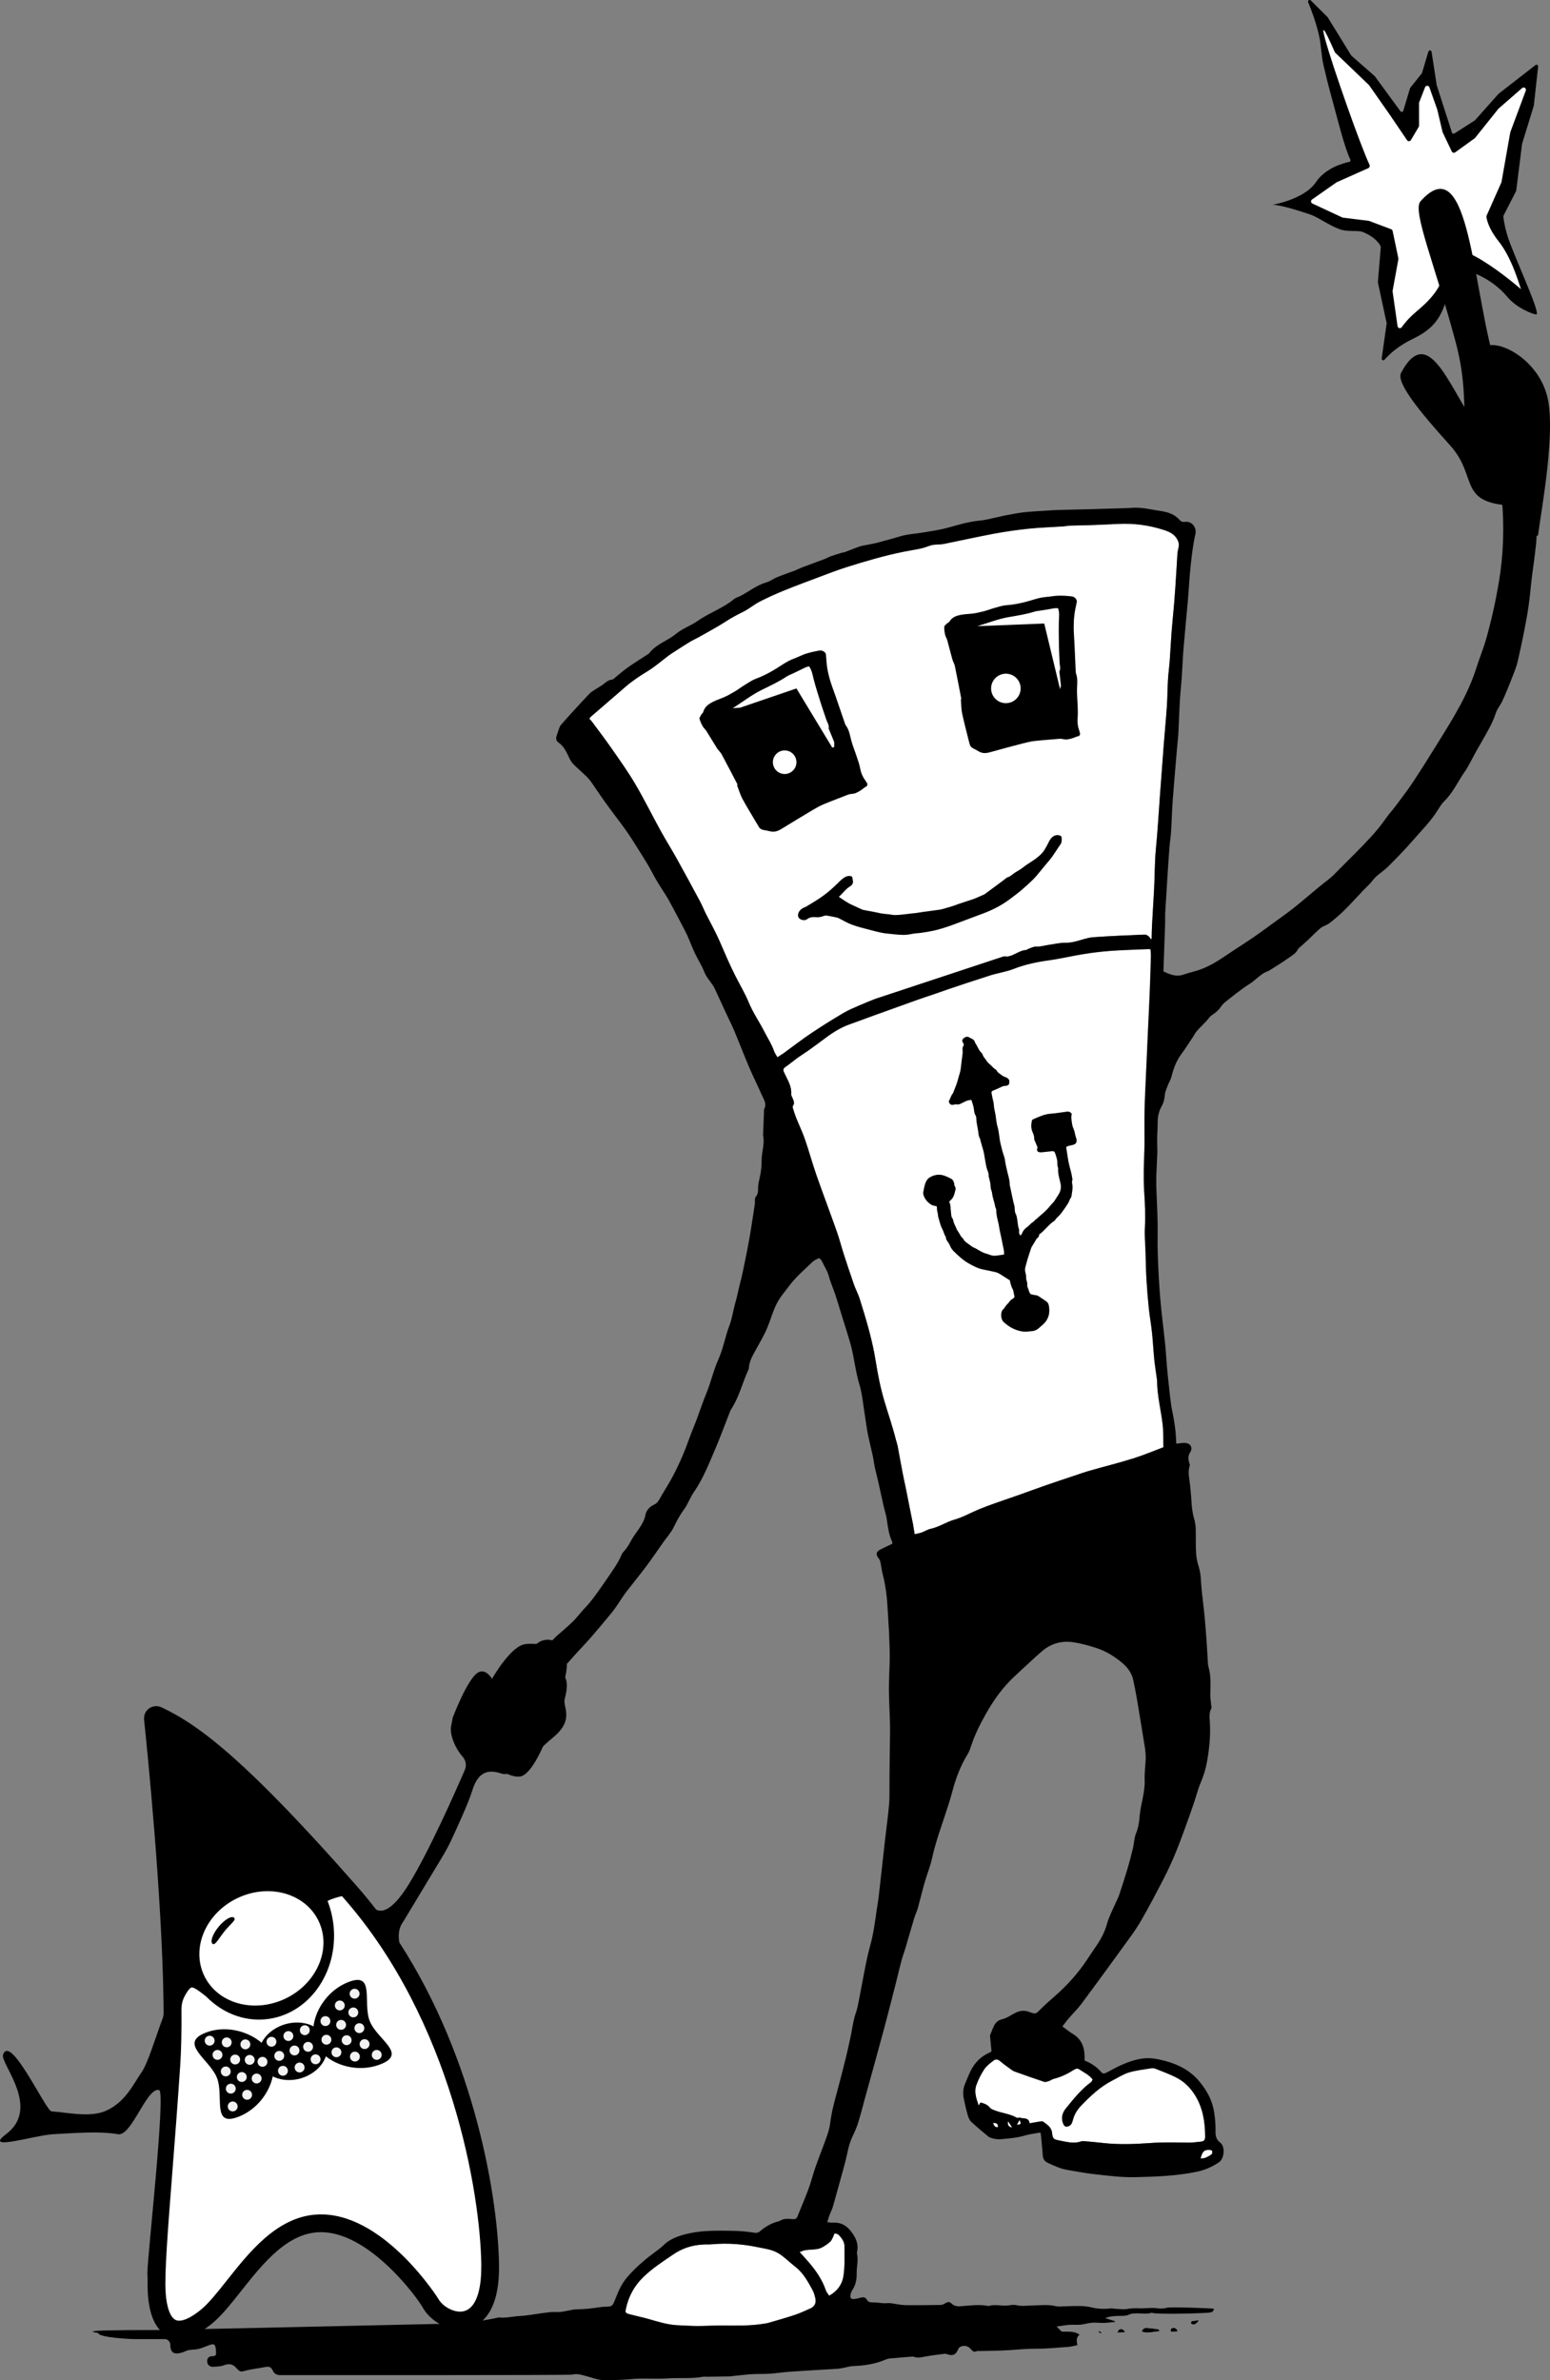 <svg xmlns="http://www.w3.org/2000/svg" id="Layer_2" viewBox="0 0 357.9 549.35"><rect x="0" y="0" width="357.9" height="549.35" fill="#808080" stroke="none"/><defs><style>.cls-1{fill:#fff;}.cls-2{fill:#f2f2f3;}</style></defs><g id="Layer_1-2"><path d="m130.88,384.21c.29,2.94-5.97,25.34-10.88,25.82-4.9.48-10.81-8.35-11.1-11.29-.29-2.94,7.55-18.81,12.46-19.29,4.9-.48,9.23,1.83,9.52,4.76h0Z"/><path class="cls-1" d="m36.39,395.91c-.54-.25-1.15.18-1.08.78.74,7,4.13,40.27,4.5,64.99.09,5.6.01,10.77-.27,15.09-1.72,25.73-3.78,45.46-3.36,52.35.53,8.77,4.75,11.09,11.5,5.56,6.76-5.54,14.26-22.09,27.09-21.53,12.55.55,23.74,16.76,24.64,18.41,2.6,4.77,13.92,8.52,13.77-8.5-.16-17.02-6.88-57.43-32.24-86.27-24.25-27.57-35.55-36.67-44.54-40.88h0Z"/><path d="m119.14,383.22c-3.11,1.83-3.5,3.48-3.13,4.56,1.21,3.49,3.03,1.67,2.1,3.64-2.81,5.96,7.85,5.75,6.72,7.92-.63,1.21-5.97,3.31-9.71,2.57-3.31-.65-5.98-4.47-1.29-8.31,2.5-2.04-.6-9.32-3.47-7.57-2.49,1.52-5.78,10.34-5.82,10.39h0c-.13.65-.25,1.31-.37,1.95-.43,2.25,1.27,5.57,2.62,7.04.78.84.99,2.06.54,3.1-2.13,4.93-8.21,18.68-12.89,26.3-4.07,6.63-6.5,6.54-7.58,5.92l-.03-.02c-1.38-1.8-2.83-3.55-4.34-5.28-25.09-28.53-36.22-37.18-45.22-41.39h0c-1.19-.55-2.65-.23-3.48.9-.44.59-.59,1.34-.51,2.08.71,6.75,4.1,40.1,4.47,64.69.01.97.02,1.91.03,2.83,0,.48-.08.96-.26,1.42-1.53,4.02-3.34,10.21-4.86,12.37-1.76,2.5-3.67,6.84-8.16,8.83-3.7,1.64-8.9.4-12.59.15-1.33-.09-9.53-18.1-11.2-13.07-.68,2.04,8.83,12.23.68,18.34-5.44,4.08,6.59.23,10.88,0,5.12-.28,10.88-.74,14.96,0,3.18.58,6.66-10.98,9.52-10.19,1.55.42-2.66,38.01-2.72,42.13,0,.06.05,1.42.05,1.48-.02,1.26,0,2.34.05,3.23.33,5.37,1.95,8.73,4.82,9.99,2.78,1.21,6.16.22,10.03-2.96,2.18-1.78,4.35-4.53,6.65-7.43,5.19-6.56,11.08-13.99,19.04-13.63,11.05.48,21.78,15.25,22.92,17.34,1.58,2.9,5.48,5.45,9.4,5.06.4-.04.8-.11,1.21-.21,2.67-.69,7.13-3.48,7.03-14.35-.14-15.12-5.36-47.5-23.03-74.73v-.03c-.29-1.67-.14-3.39.95-4.82l9.12-15.13c.68-1.13,1.31-2.29,1.87-3.49,1.46-3.13,4.09-8.87,4.9-11.54,1.15-3.77,3.14-5.17,6.61-4,3.47,1.18,6.96-4.12,12.04-8.27,5.07-4.15,2.21-7.05,2.7-8.89,1.95-7.25-2.6-4.97-.98-9.04.78-1.96.29-3.07-.59-3.81-1.41-1.19-3.5-1.08-4.9.11l-3.63,3.07c-.2.16-.92.63-1.14.76v-.02Zm-8.02,139.86c.05,5.9-1.38,9.66-3.95,10.33-2.17.57-4.99-1.06-5.95-2.83-.1-.19-11.95-18.85-26.35-19.48-.8-.03-1.59-.01-2.35.06-8.81.86-15.03,8.72-20.11,15.13-2.16,2.72-4.2,5.3-6.03,6.8-2.48,2.03-4.58,2.89-5.78,2.38-1.27-.55-2.15-2.97-2.36-6.47-.27-4.33.53-14.55,1.54-27.5.57-7.29,1.21-15.56,1.82-24.6.25-3.64.34-8.06.3-13.18,0-1.06.25-2.1.75-3.03.56-1.03,1.08-1.77,1.46-1.94.57-.25,1.91.8,3.53,2.08h0c3.62,3.68,8.53,5.73,13.72,5.22,9.73-.96,16.74-10.56,15.67-21.46-.2-2.04-.67-3.98-1.37-5.79-.01-.04,0-.09.04-.1.93-.46,2.18-.82,3.21-1.06.03,0,.06,0,.08.03.14.16.28.31.42.48,24.74,28.13,31.57,67.85,31.73,84.93h0Z"/><path class="cls-1" d="m73.57,443.38c3.06,6.4-.37,14.42-7.67,17.9-7.29,3.48-15.69,1.12-18.75-5.29-3.06-6.4.37-14.42,7.67-17.9,7.29-3.48,15.69-1.12,18.75,5.29h0Z"/><path d="m72.78,471.43c1.69,4.3,8.83,7.48,15.11,5,6.29-2.47-.82-5.67-2.51-9.96-1.7-4.3,1.33-11.47-4.95-9-6.29,2.47-9.34,9.66-7.65,13.96h0Z"/><path d="m62.73,474.59c-1.69-4.3-8.99-7.9-15.28-5.43-6.29,2.47.94,6.11,2.64,10.4,1.69,4.3-1.29,11.45,5,8.98s9.34-9.66,7.65-13.96h0Z"/><path d="m75.37,471.13c1.03,3.44-1.59,7.26-5.85,8.54-4.26,1.27-8.55-.48-9.58-3.92-1.03-3.44,1.59-7.26,5.85-8.54,4.26-1.27,8.55.48,9.58,3.92h0Z"/><path class="cls-2" d="m49.55,470.99c0,.63-.51,1.14-1.14,1.14s-1.14-.51-1.14-1.14c0-.63.51-1.14,1.14-1.14.63,0,1.14.51,1.14,1.14h0Z"/><path class="cls-2" d="m53.49,471.38c0,.63-.51,1.14-1.14,1.14s-1.14-.51-1.14-1.14c0-.63.51-1.14,1.14-1.14s1.14.51,1.14,1.14h0Z"/><path class="cls-2" d="m51.36,474.27c0,.63-.51,1.14-1.14,1.14s-1.14-.51-1.14-1.14c0-.63.51-1.14,1.14-1.14s1.14.51,1.14,1.14h0Z"/><path class="cls-2" d="m53.27,478.09c0,.63-.51,1.14-1.14,1.14-.63,0-1.14-.51-1.14-1.14,0-.63.51-1.14,1.14-1.14s1.14.51,1.14,1.14h0Z"/><path class="cls-2" d="m55.44,475.34c0,.63-.51,1.14-1.14,1.14s-1.14-.51-1.14-1.14c0-.63.51-1.14,1.14-1.14s1.14.51,1.14,1.14h0Z"/><path class="cls-2" d="m57.8,471.84c0,.63-.51,1.14-1.14,1.14s-1.14-.51-1.14-1.14c0-.63.51-1.14,1.14-1.14s1.14.51,1.14,1.14h0Z"/><path class="cls-2" d="m76.28,466.47c0,.63-.51,1.14-1.14,1.14s-1.14-.51-1.14-1.14.51-1.14,1.14-1.14,1.14.51,1.14,1.14h0Z"/><path class="cls-2" d="m54.43,482.06c0,.63-.51,1.14-1.14,1.14s-1.14-.51-1.14-1.14c0-.63.51-1.14,1.14-1.14s1.14.51,1.14,1.14h0Z"/><path class="cls-2" d="m56.97,479.38c0,.63-.51,1.14-1.14,1.14s-1.14-.51-1.14-1.14c0-.63.51-1.14,1.14-1.14s1.14.51,1.14,1.14h0Z"/><path class="cls-2" d="m58.8,475.42c0,.63-.51,1.14-1.14,1.14s-1.14-.51-1.14-1.14c0-.63.51-1.14,1.14-1.14s1.14.51,1.14,1.14h0Z"/><path class="cls-2" d="m61.75,475.87c0,.63-.51,1.14-1.14,1.14s-1.14-.51-1.14-1.14c0-.63.51-1.14,1.14-1.14s1.14.51,1.14,1.14h0Z"/><path class="cls-2" d="m76.51,470.77c0,.63-.51,1.14-1.14,1.14s-1.14-.51-1.14-1.14.51-1.14,1.14-1.14,1.14.51,1.14,1.14h0Z"/><path class="cls-2" d="m78.82,473.67c0,.63-.51,1.14-1.14,1.14s-1.14-.51-1.14-1.14.51-1.14,1.14-1.14,1.14.51,1.14,1.14h0Z"/><path class="cls-2" d="m83.09,474.66c0,.63-.51,1.14-1.14,1.14s-1.14-.51-1.14-1.14.51-1.14,1.14-1.14,1.14.51,1.14,1.14h0Z"/><path class="cls-2" d="m81.18,470.88c0,.63-.51,1.14-1.14,1.14s-1.14-.51-1.14-1.14c0-.63.51-1.14,1.14-1.14s1.14.51,1.14,1.14h0Z"/><path class="cls-2" d="m79.9,467.34c0,.63-.51,1.14-1.14,1.14-.63,0-1.14-.51-1.14-1.14,0-.63.51-1.14,1.14-1.14s1.14.51,1.14,1.14h0Z"/><path class="cls-2" d="m79.6,462.86c0,.63-.51,1.14-1.14,1.14s-1.14-.51-1.14-1.14c0-.63.51-1.14,1.14-1.14.63,0,1.14.51,1.14,1.14h0Z"/><path class="cls-2" d="m83.02,460.15c0,.63-.51,1.14-1.14,1.14s-1.14-.51-1.14-1.14c0-.63.51-1.14,1.14-1.14s1.14.51,1.14,1.14h0Z"/><path class="cls-2" d="m82.72,464.47c0,.63-.51,1.14-1.14,1.14s-1.14-.51-1.14-1.14c0-.63.51-1.14,1.14-1.14s1.14.51,1.14,1.14h0Z"/><path class="cls-2" d="m84.12,468.1c0,.63-.51,1.14-1.14,1.14s-1.14-.51-1.14-1.14c0-.63.51-1.14,1.14-1.14s1.14.51,1.14,1.14h0Z"/><path class="cls-2" d="m85.32,471.78c0,.63-.51,1.14-1.14,1.14s-1.14-.51-1.14-1.14c0-.63.51-1.14,1.14-1.14s1.14.51,1.14,1.14h0Z"/><path class="cls-2" d="m88.13,474.27c0,.63-.51,1.14-1.14,1.14s-1.14-.51-1.14-1.14c0-.63.51-1.14,1.14-1.14s1.14.51,1.14,1.14h0Z"/><path class="cls-2" d="m63.82,471.24c0,.63-.51,1.14-1.14,1.14s-1.14-.51-1.14-1.14c0-.63.51-1.14,1.14-1.14s1.14.51,1.14,1.14h0Z"/><path class="cls-2" d="m65.62,474.5c0,.63-.51,1.14-1.14,1.14s-1.14-.51-1.14-1.14.51-1.14,1.14-1.14,1.14.51,1.14,1.14h0Z"/><path class="cls-2" d="m66.47,477.94c0,.63-.51,1.14-1.14,1.14s-1.14-.51-1.14-1.14c0-.63.51-1.14,1.14-1.14s1.14.51,1.14,1.14h0Z"/><path class="cls-2" d="m70.32,477.18c0,.63-.51,1.14-1.14,1.14s-1.14-.51-1.14-1.14.51-1.14,1.14-1.14,1.14.51,1.14,1.14h0Z"/><path class="cls-2" d="m69.14,473.25c0,.63-.51,1.14-1.14,1.14s-1.14-.51-1.14-1.14.51-1.14,1.14-1.14,1.14.51,1.14,1.14h0Z"/><path class="cls-2" d="m67.73,469.92c0,.63-.51,1.14-1.14,1.14s-1.14-.51-1.14-1.14c0-.63.51-1.14,1.14-1.14s1.14.51,1.14,1.14h0Z"/><path class="cls-2" d="m74.01,475.29c0,.63-.51,1.14-1.14,1.14s-1.14-.51-1.14-1.14.51-1.14,1.14-1.14,1.14.51,1.14,1.14h0Z"/><path class="cls-2" d="m72.28,472.41c0,.63-.51,1.14-1.14,1.14s-1.14-.51-1.14-1.14.51-1.14,1.14-1.14,1.14.51,1.14,1.14h0Z"/><path class="cls-2" d="m71.52,468.57c0,.63-.51,1.14-1.14,1.14s-1.14-.51-1.14-1.14c0-.63.51-1.14,1.14-1.14s1.14.51,1.14,1.14h0Z"/><path class="cls-2" d="m58.2,483.48c0,.63-.51,1.14-1.14,1.14s-1.14-.51-1.14-1.14c0-.63.51-1.14,1.14-1.14s1.14.51,1.14,1.14h0Z"/><path class="cls-2" d="m60.4,479.72c0,.63-.51,1.14-1.14,1.14s-1.14-.51-1.14-1.14c0-.63.51-1.14,1.14-1.14.63,0,1.14.51,1.14,1.14h0Z"/><path class="cls-2" d="m54.87,486.17c0,.63-.51,1.14-1.14,1.14s-1.14-.51-1.14-1.14c0-.63.51-1.14,1.14-1.14s1.14.51,1.14,1.14h0Z"/><path d="m54.03,442.6c.61.5-.69,1.31-2.06,2.98-1.37,1.67-2.29,3.55-2.89,3.06-.6-.5.01-2.25,1.38-3.92,1.37-1.67,2.97-2.61,3.58-2.12h0Z"/><path d="m311.54,37.39c.24-.05.37-.31.26-.54-1.46-3.11-2.93-9.31-4.54-15.18-.61-2.21-1.14-4.39-1.63-6.5-.63-2.72-.51-4.64-1.09-7.1-.73-3.11-1.76-5.84-2.49-7.55-.16-.38.32-.71.61-.42l3.88,3.85s.04.05.05.07l5.39,8.75s.05.06.07.09l5.36,4.69s.04.04.05.06l5.9,8.06c.18.25.58.18.67-.12l1.55-5.18s.03-.09.07-.13l2.63-3.28s.05-.08.07-.13l1.47-4.92c.12-.39.67-.35.74.05l1.17,7.63s0,.04.01.06l3.52,10.95c.07.24.35.33.57.2l4.7-3s.05-.04.08-.07l5.38-6.05s.03-.03.05-.05l8.51-6.61c.27-.2.64,0,.61.34l-.99,8.97s0,.05-.01.07l-2.7,8.77s-.01.04-.01.06l-1.35,10.77s-.02.09-.04.12l-2.89,5.64c-.03.07-.05.14-.04.2.05.56.37,3.16,1.6,6.33,2.62,6.75,7.09,16.38,5.96,16.29-.72-.06-4.46-1.44-6.64-4.06-3.32-3.98-7.63-5.45-7.82-5.52h-.01c-.19-.05-3.88-.95-5.46,3.88-1.66,5.04-2.42,8.42-8.48,11.3-3.45,1.65-5.54,3.63-6.59,4.84-.25.29-.71.07-.65-.31l1.14-8.01v-.13l-2.02-9.39s0-.07,0-.11l.67-8.01c0-.06,0-.12-.03-.18-.17-.4-1.04-2.06-4.04-3.3-1.29-.54-3.45.05-5.44-.68-2.59-.95-4.94-2.77-6.8-3.4-7.26-2.46-9.07-2.32-8.93-2.19,0,0,7.57-1.21,10.28-5.29,2.15-3.23,6.27-4.36,7.68-4.66h-.03Z"/><path class="cls-1" d="m315.97,38.78c.27-.12.4-.45.27-.72-1.04-2.19-3.16-7.82-5.24-13.71-4.2-11.89-8.24-24.79-2.81-12.36.03.06.07.12.12.18l7.76,7.43s.05.05.07.08l4.73,6.75,4.02,5.92c.22.33.7.31.9-.03l1.8-3.04c.05-.08.07-.18.07-.27v-5.19c0-.07.01-.13.03-.19l1.36-3.49c.18-.46.84-.45,1,.01l1.83,5.17s.01.03.01.05l1.19,5.07s.02.08.04.11l2.1,4.41c.14.3.52.4.8.2l4.5-3.25s.07-.06.1-.1l5.36-6.7s.04-.05.07-.07l5.41-4.71c.42-.36,1.05.07.85.59l-3.56,9.55s-.02.06-.03.1l-2.02,11.44s-.02.08-.04.12l-3.4,7.65c-.04.09-.05.18-.04.27.07.57.47,2.71,2.79,5.61,3.45,4.3,5.14,11.39,5.23,11.12,0,0-17.99-15.74-17.68-6.02.16,5.09-3.32,8.46-6.58,11.21-1.62,1.37-2.69,2.66-3.32,3.55-.28.4-.89.24-.96-.24l-1.14-7.99c0-.05,0-.12,0-.17l1.33-7.29c.01-.07.01-.14,0-.2l-1.33-6.33c-.04-.18-.16-.33-.33-.39l-5.07-1.91s-.08-.03-.12-.03l-5.96-.74c-.05,0-.11-.02-.16-.05l-6.89-3.21c-.37-.18-.42-.69-.08-.92l5.65-3.96s.05-.03.09-.05l7.3-3.25v-.04h0Z"/><path d="m336.15,79.09c4.77,17.96-2.72,21.74,11.96,36.63,2.06,2.09,1.29-15.92-3.48-33.88s-5.76-47.6-16.64-35.37c-1.95,2.2,3.39,14.66,8.16,32.62h0Z"/><path d="m334.86,102.83c6.72,7.42,1.27,13.63,15.53,13.92,2.01.04-1.5-9.59-8.22-17.02-6.72-7.42-11.81-26.45-18.66-13.68-1.23,2.29,4.64,9.36,11.36,16.78h0Z"/><path d="m344.19,99.45c2.14,8.05,10.55,27.32,10.99,23.81.68-5.43,4.18-23.89,2.04-31.94-2.14-8.05-10.18-12.46-13.59-11.56-3.42.91-1.57,11.63.57,19.68h0Z"/><path class="cls-1" d="m267.66,538.07c0-.11.01-.22.02-.33-.18-.07-.36-.16-.54-.19-.77-.1-1.54-.18-2.32-.26-.61-.06-.97.22-1.17.85,1.43.5,2.71-.01,4.01-.07h0Zm4.26.02c-.2-.73-.65-.88-1.14-.79-.41.07-.57.41-.37.88l1.52-.09h0Zm4.94-2.57c-.69.07-1.16.1-1.61.2-.14.03-.22.28-.33.43.18.13.35.35.53.36.57.01.95-.31,1.4-.99h0Zm-17.04,2.77c-.4-.76-.87-.83-1.36-.63-.17.07-.25.37-.46.74.72-.04,1.19-.07,1.83-.1h0Zm-6.01-.29c-.05.07-.1.14-.14.21.18.13.36.26.54.39.05-.07.1-.15.16-.22-.18-.13-.37-.25-.55-.38h0Z"/><path d="m267.66,538.07c-1.3.05-2.59.57-4.01.07.2-.63.57-.91,1.17-.85.77.07,1.55.16,2.32.26.19.03.37.12.54.19,0,.11-.01.22-.02.33h0Z"/><path d="m271.92,538.09l-1.52.09c-.2-.47-.03-.8.37-.88.49-.09.95.07,1.14.79h0Z"/><path d="m276.85,535.52c-.46.67-.84,1-1.4.99-.18,0-.35-.23-.53-.36.11-.15.19-.4.33-.43.46-.1.93-.12,1.61-.2h0Z"/><path d="m259.81,538.29c-.64.03-1.1.06-1.83.1.22-.37.29-.67.46-.74.49-.19.96-.13,1.36.63h0Z"/><path d="m253.8,537.99c.18.13.37.25.55.38-.05.07-.1.15-.16.22-.18-.13-.36-.26-.54-.39.05-.07.1-.14.14-.21h0Z"/><path class="cls-1" d="m202.11,230.55c-1.04.42-2.27.89-3.47,1.42-1.32.58-2.67,1.12-3.91,1.85-2.52,1.49-5.01,3.04-7.44,4.67-2.16,1.45-4.21,3.04-6.31,4.57-.43.31-.89.58-1.49.97-.29-.53-.61-.95-.78-1.43-.54-1.58-1.46-2.96-2.21-4.43-1.15-2.27-2.63-4.37-3.61-6.75-.88-2.12-2.08-4.12-3.12-6.18-.63-1.25-1.23-2.53-1.8-3.8-.83-1.84-1.58-3.72-2.45-5.54-.8-1.68-1.7-3.3-2.54-4.96-.48-.96-.87-1.97-1.38-2.91-1.78-3.31-3.56-6.62-5.39-9.9-1.23-2.2-2.57-4.33-3.78-6.53-1.95-3.54-3.74-7.18-5.8-10.67-1.66-2.81-3.56-5.47-5.42-8.14-1.51-2.17-3.11-4.26-4.68-6.38-.12-.16-.29-.28-.48-.47.12-.16.2-.35.35-.48,2.68-2.32,5.37-4.63,8.05-6.95,1.57-1.35,3.28-2.49,5.05-3.56,1.72-1.04,3.24-2.4,4.86-3.61.52-.39,1.08-.73,1.62-1.08,1.11-.71,2.21-1.43,3.33-2.11.63-.38,1.32-.67,1.97-1.04,2.12-1.21,4.28-2.33,6.31-3.66,1.31-.86,2.68-1.57,4.08-2.27,1.31-.65,2.45-1.65,3.76-2.32,1.83-.94,3.71-1.79,5.61-2.56,2.71-1.1,5.46-2.12,8.21-3.15,2.05-.77,4.09-1.56,6.18-2.22,4.37-1.38,8.77-2.68,13.27-3.58,1.33-.27,2.69-.46,4.03-.76.79-.18,1.55-.51,2.33-.74.35-.1.72-.1,1.09-.14.58-.05,1.16-.03,1.73-.14,3.88-.78,7.75-1.65,11.65-2.38,2.64-.49,5.31-.87,7.98-1.15,2.59-.27,5.19-.34,7.79-.51.62-.04,1.23-.18,1.85-.2,1.44-.05,2.88-.05,4.32-.1,2.23-.08,4.47-.17,6.7-.29,3.64-.18,7.19.29,10.63,1.42,1.2.39,2.36.92,3.04,2.17.33.6.43,1.14.3,1.76-.1.52-.25,1.05-.28,1.58-.31,5.11-.59,10.22-1.11,15.32-.32,3.13-.44,6.26-.67,9.4-.11,1.44-.32,2.87-.4,4.32-.12,2.02-.11,4.05-.25,6.07-.2,3.01-.5,6.01-.73,9.02-.31,4-.61,7.99-.9,11.99-.29,3.96-.51,7.92-.9,11.87-.31,3.17-.26,6.36-.43,9.53-.15,2.76-.33,5.53-.48,8.29-.05,1.01-.05,2.03-.08,3.04-.07.02-.14.03-.22.05-.16-.22-.27-.49-.47-.64-.25-.19-.57-.4-.86-.4-3.99.17-7.99.32-11.97.61-1.3.1-2.57.6-3.85.92-.79.2-1.55.37-2.4.35-1.35-.03-2.7.31-4.05.5-.96.14-1.89.45-2.89.4-.61-.03-1.23.34-1.85.55-.11.03-.2.2-.3.21-1.55.05-2.72,1.18-4.18,1.48-.35.07-.72,0-1.08,0l-29.65,9.8h-.02Z"/><path class="cls-1" d="m268.66,334.05c-2.47.93-4.69,1.87-6.99,2.59-3.34,1.04-6.75,1.89-10.12,2.85-1.19.34-2.36.76-3.53,1.15-2.15.72-4.31,1.43-6.46,2.18-2.06.71-4.11,1.48-6.18,2.21-1.83.65-3.67,1.26-5.5,1.91-1.32.47-2.64.95-3.94,1.49-1.86.77-3.63,1.8-5.55,2.34-1.92.54-3.56,1.71-5.5,2.12-.72.15-1.36.59-2.06.84-.49.18-1.01.25-1.64.4-.14-.87-.23-1.59-.37-2.31-.24-1.25-.51-2.5-.76-3.75-.3-1.5-.59-3-.89-4.5-.25-1.22-.53-2.42-.76-3.64-.4-2.06-.76-4.13-1.15-6.2-.1-.48-.28-.95-.4-1.43-.76-3.04-1.79-5.99-2.68-8.99-.88-2.97-1.48-6.01-1.97-9.08-.35-2.2-.83-4.39-1.39-6.54-.69-2.68-1.51-5.33-2.34-7.97-.35-1.1-.92-2.12-1.3-3.21-.83-2.38-1.62-4.76-2.39-7.15-.54-1.69-.98-3.42-1.57-5.09-1.54-4.36-3.18-8.67-4.71-13.03-.94-2.69-1.68-5.45-2.61-8.14-.59-1.72-1.38-3.36-2.06-5.05-.27-.69-.49-1.4-.72-2.11-.06-.19-.15-.48-.06-.6.56-.76.12-1.41-.17-2.09-.1-.22-.22-.48-.2-.71.14-1.72-.76-3.1-1.43-4.55-.09-.18-.18-.37-.27-.56-.22-.49-.1-.82.37-1.14.95-.65,1.83-1.4,2.76-2.08.97-.69,2-1.32,2.96-2.02,1.2-.86,2.39-1.74,3.57-2.62,1.69-1.27,3.53-2.41,5.56-3.13,1.87-.66,3.72-1.36,5.59-2.04,3.34-1.21,6.67-2.41,10.02-3.6,1.28-.46,2.57-.87,3.86-1.31,1.17-.4,2.34-.82,3.51-1.22,1.37-.46,2.74-.93,4.11-1.38,1.89-.62,3.77-1.23,5.66-1.83.43-.14.87-.22,1.31-.34,1.23-.33,2.51-.56,3.7-1.03,2.63-1.04,5.34-1.61,8.13-2,2.73-.37,5.42-1.03,8.15-1.46,2.08-.33,4.18-.59,6.28-.74,2.84-.2,5.69-.27,8.53-.4.16,0,.33.01.6.03.02.41.07.81.06,1.21-.07,2.68-.14,5.36-.25,8.04-.1,2.72-.25,5.44-.37,8.16-.18,4-.36,8.01-.54,12.01-.12,2.6-.25,5.2-.31,7.8-.05,2.6.01,5.2-.01,7.8-.02,1.98-.15,3.97-.17,5.95-.02,1.61-.01,3.23.09,4.83.19,2.81.32,5.61.17,8.44-.1,1.73.07,3.47.13,5.21.07,2.23.1,4.46.23,6.69.13,2.23.31,4.45.54,6.67.19,1.85.53,3.68.73,5.53.22,2.06.32,4.13.52,6.18.13,1.35.35,2.7.53,4.04.05.37.13.74.13,1.11.04,3.33.87,6.55,1.27,9.83.22,1.79.14,3.62.2,5.4h0Z"/><path class="cls-1" d="m237.72,490.1c-.2-1.45-1.42-1.01-2.24-1.31-.2-.07-.54.13-.71.03-1.7-.99-3.7-1.08-5.47-1.85-.26-.11-.57-.24-.72-.45-.57-.75-1.38-1.01-2.21-1.23-.1.18-.19.34-.4.7-.61-1.7-1.11-3.21-.54-4.75.46-1.27,1.08-2.52,1.83-3.64.53-.8,1.38-1.4,2.15-2.01.46-.36.98-.29,1.47.13.76.64,1.56,1.22,2.36,1.8.33.25.68.5,1.06.63,2.25.81,4.51,1.61,6.78,2.36.3.1.71-.05,1.04-.16.43-.14.81-.43,1.24-.54,1.71-.43,3.26-1.21,4.72-2.15.45-.29.77-.31,1.23,0,1.01.7,2.17,1.19,2.98,2.27-.12.21-.18.48-.35.61-2.3,1.68-4.05,3.89-5.82,6.07-.82,1-1.17,2.17-.65,3.48.17.43.42.78.88.73.33-.03.72-.21.92-.46.25-.3.38-.73.48-1.12.33-1.28,1-2.34,1.91-3.28,2.16-2.25,4.41-4.37,7.22-5.8,1.25-.63,2.46-1.44,3.79-1.84,1.65-.5,3.4-.67,5.11-.96.31-.05.69-.03.98.08,1.57.63,3.17,1.21,4.68,1.96,1.87.93,3.32,2.3,4.47,4.13,1.87,2.99,2.34,6.22,2.37,9.62,0,.67-.25,1.05-.87,1.12-1.07.12-2.14.26-3.21.24-2.89-.05-5.78-.11-8.67.1-3.62.26-7.27.39-10.9-.02-1.4-.16-2.79-.29-4.2-.41-.25-.02-.52-.05-.74.03-1.77.63-3.49.11-5.22-.22-1.24-.23-1.4-.46-1.54-1.72-.14-1.33-1.16-1.93-2.08-2.61-.18-.14-.57-.04-.84,0-.69.1-1.38.24-2.26.39h-.01Z"/><path class="cls-1" d="m164.46,517.96c3.61-.33,7.19-.03,10.72.72,1.09.23,2.2.39,3.24.75.76.26,1.5.69,2.15,1.18,1.08.82,2.07,1.77,3.14,2.61,1.74,1.37,2.77,3.25,3.81,5.13.37.67.61,1.44.76,2.19.2,1-.22,1.81-1.16,2.23-1.2.55-2.41,1.1-3.66,1.52-1.95.65-3.94,1.2-5.92,1.78-.31.1-.65.15-.97.2-3.32.58-6.66.45-10,.44-1.85,0-3.71.12-5.56.12-1.53,0-3.05-.12-4.57-.18-2.42-.1-4.69-.88-6.99-1.52-1.35-.37-2.72-.65-4.07-1.01-1-.27-1.06-.39-.84-1.38.61-2.76,1.88-5.13,3.92-7.13,2.1-2.07,4.55-3.64,6.97-5.29,2.56-1.74,5.29-2.4,8.29-2.32.25,0,.5-.03.74-.04h0Z"/><path class="cls-1" d="m191.46,529.85c-.3-.48-.61-.82-.76-1.23-.82-2.42-2.23-4.49-3.88-6.41-.66-.78-1.36-1.53-2.17-2.44.49-.17.88-.37,1.28-.43.9-.12,1.82-.12,2.71-.25.47-.07.95-.25,1.36-.48.6-.35,1.19-.75,1.69-1.22.31-.28.46-.74.66-1.12.14-.27.25-.78.39-.78.32,0,.74.14.95.37.68.73,1.3,1.56,1.29,2.6-.01,2.31.12,4.65-.25,6.91-.29,1.87-1.42,3.47-3.3,4.48h0Z"/><path class="cls-1" d="m277.21,498.2c.46-1.69.8-2.02,2.06-1.99.22,0,.58.1.62.23.07.24.03.65-.12.77-.44.34-.96.61-1.48.83-.29.12-.63.1-1.08.15h0Z"/><path class="cls-1" d="m233.71,491.03c-.83-.13-1.14-.61-.95-1.46.33.51.58.89.95,1.46h0Z"/><path class="cls-1" d="m229.25,489.98c.9-.03,1.23.22,1.17.97-.71.1-.87-.35-1.17-.97h0Z"/><path class="cls-1" d="m234.8,490.42c.21-.41.38-.74.59-1.12.48.91.42,1.01-.59,1.12h0Z"/><path class="cls-1" d="m184.39,175.27c-.11.02-.21.06-.31.05-.03,0-.06-.12-.09-.18.1-.03.19-.08.29-.09.02,0,.05.12.1.22h0Z"/><path class="cls-1" d="m230.7,172.72c.1.16.2.25.19.33,0,.07-.13.13-.2.2-.04-.06-.12-.12-.12-.18,0-.09.06-.18.12-.34h0Z"/><path d="m125.67,385.37s-.01-.01-.01-.02h-.02l.03.03h0Z"/><path d="m354.23,114.81c-.22-2.18-.52-4.35-.89-6.51-.12-.76-.45-1.5-.82-2.19-.42-.8-1.23-.8-1.8-.08-.22.29-.4.62-.55.85-.51-.04-.97-.19-1.36-.07-.46.14-.76.11-1.13-.18-.2-.16-.55-.29-.77-.22-1.16.35-1.58,1.39-1.3,2.61.46,2.06,1.01,4.12,1.19,6.21.55,6.41.37,12.79-.71,19.16-.74,4.37-1.69,8.68-2.89,12.94-.65,2.3-1.57,4.53-2.3,6.81-.96,3.04-2.28,5.94-3.79,8.74-1.64,3.05-3.5,5.99-5.32,8.93-1.87,3.02-3.76,6.03-5.72,8.98-1.21,1.82-2.57,3.54-3.87,5.3-.69.93-1.5,1.78-2.16,2.74-1.12,1.63-2.38,3.15-3.73,4.6-2.23,2.41-4.6,4.71-6.92,7.04-.87.88-1.71,1.81-2.69,2.55-3.31,2.52-6.33,5.38-9.69,7.84-1.89,1.38-3.79,2.74-5.69,4.13-2.86,2.09-5.91,3.94-8.83,5.93-2.1,1.42-4.28,2.63-6.75,3.29-.84.22-1.68.46-2.5.74-1.68.57-3.12-.06-4.6-.74.14-3.8.27-7.51.4-11.22.02-.7-.03-1.41,0-2.1.16-2.81.34-5.61.52-8.41.15-2.31.29-4.62.47-6.92.1-1.19.3-2.38.37-3.58.16-2.43.21-4.88.39-7.31.29-3.92.64-7.82.97-11.74.1-1.23.26-2.47.33-3.7.14-2.52.2-5.05.35-7.56.11-1.82.31-3.63.44-5.44.15-2.14.21-4.3.39-6.43.31-3.79.7-7.58,1.03-11.37.22-2.55.33-5.11.61-7.66.27-2.51.54-5.03,1.11-7.48.36-1.54-.82-3.08-2.42-2.84-.51.07-.89-.06-1.21-.43-1.12-1.3-2.66-1.82-4.26-2.06-2.19-.32-4.37-.91-6.62-.76-.9.06-1.8.1-2.71.12-1.45.05-2.89.07-4.35.12-.66.02-1.31.05-1.98.07-2.55.06-5.1.11-7.66.18-1.06.03-2.11.08-3.17.16-1.83.14-3.68.2-5.5.42-1.47.18-2.93.5-4.39.76-.16.03-.32.09-.48.12-1.7.35-3.39.85-5.1,1.01-2.56.24-4.97,1-7.42,1.67-1.78.48-3.64.74-5.47,1.05-1.91.33-3.9.39-5.72.99-1.49.49-3.01.82-4.5,1.26-.94.28-1.92.43-2.88.63-.57.12-1.14.19-1.69.37-1.16.4-2.29.87-3.44,1.31-.19.07-.41.06-.61.12-.87.27-1.74.52-2.59.82-.5.18-.97.46-1.47.65-1.76.67-3.54,1.31-5.31,1.98-.5.19-.97.46-1.46.65-1.42.54-2.85,1.02-4.26,1.59-.8.33-1.51.91-2.33,1.14-2.26.64-4.05,2.13-6.08,3.17-.47.24-1.02.37-1.42.69-2.55,2.13-5.75,3.17-8.44,5.07-1.57,1.1-3.49,1.73-4.95,2.95-1.98,1.65-4.61,2.37-6.22,4.49l-.15.14c-1.55,1.01-3.13,1.99-4.65,3.04-.98.68-1.87,1.48-2.81,2.22-.32.25-.64.66-.99.69-.9.09-1.46.67-2.11,1.16-.62.46-1.32.82-1.97,1.25-.41.27-.84.54-1.17.89-1.25,1.31-2.47,2.65-3.7,3.99-.97,1.06-1.93,2.12-2.87,3.21-.2.24-.31.57-.43.88-.16.42-.26.86-.43,1.29-.32.79-.31,1.42.36,1.88,1.27.88,1.81,2.21,2.45,3.51.25.51.54,1.03.94,1.44.93.95,1.95,1.8,2.9,2.72.39.37.97,1.04,1.28,1.48,1.11,1.59,2.17,3.21,3.3,4.78,2.14,2.98,4.49,5.81,6.42,8.93,1.09,1.75,2.21,3.48,3.27,5.25.78,1.31,1.45,2.69,2.23,4,.84,1.42,1.81,2.76,2.62,4.21,1.27,2.27,2.45,4.6,3.67,6.9.78,1.46,1.31,2.93,1.98,4.49,1.01,2.34,1.68,3.02,2.62,5.32.57,1.41,1.76,2.44,2.4,3.81.89,1.9,1.76,3.82,2.64,5.73.61,1.31,1.27,2.59,1.83,3.93,1.2,2.86,2.3,5.75,3.52,8.6.89,2.09,1.93,4.11,2.83,6.19.46,1.05,1.25,2.08.53,3.34-.03.06,0,.16,0,.25-.06,1.64-.13,3.29-.19,4.93-.01.29-.07.59-.02.86.42,2-.4,3.93-.35,5.91.03.94-.09,1.89-.24,2.83-.19,1.21-.61,2.36-.58,3.62.01.63-.06,1.25-.55,1.83-.3.35-.12,1.11-.2,1.67-.41,2.65-.79,5.3-1.26,7.95-.45,2.55-.98,5.1-1.51,7.64-.33,1.6-.79,3.17-1.13,4.77-.2.95-.46,1.9-.72,2.85-.43,1.57-.64,3.23-1.23,4.75-.99,2.58-1.42,5.32-2.57,7.87-1.12,2.51-1.71,5.25-2.76,7.8-.86,2.08-1.55,4.21-2.34,6.32-.48,1.27-1.04,2.51-1.49,3.79-1.08,3.08-2.36,6.08-3.88,8.97-.82,1.55-1.77,3.04-2.66,4.56-.46.78-.77,1.65-1.72,2.08-.95.43-1.78,1.27-1.98,2.34-.44,2.39-2.37,4.09-3.46,6.21-.42.82-.91,1.55-1.52,2.23-.16.18-.36.37-.45.59-.83,2.04-2.13,3.79-3.35,5.59-1.08,1.57-2.17,3.15-3.32,4.67-.58.77-1.2,1.5-1.87,2.2-1.01,1.04-1.85,2.24-2.89,3.24-1.25,1.2-2.58,2.31-3.88,3.46-.08.07-.16.16-.24.24-1.35,1.43-2.7,2.86-4.04,4.31-.3.33-.52.71-.82,1.15-.44-.22-.96-.55-1.68-.23.77.8,1.63,1.16,2.58,1.23.67.05,1.19.26,1.49.86.18.08.4.12.55.23.61.46,1.21.68,1.9.16.06-.05.16-.05.24-.07.54-.1,2.02-.98,2.35-1.36.76-.87,1.53-1.73,2.3-2.58,1.23-1.34,2.49-2.66,3.68-4.02,1.61-1.87,3.2-3.76,4.76-5.67.65-.8,1.19-1.68,1.77-2.52.49-.71.93-1.45,1.46-2.12,1.53-1.99,3.13-3.93,4.64-5.94,1.36-1.81,2.61-3.69,3.92-5.53.8-1.14,1.78-2.19,2.38-3.43.69-1.41,1.41-2.81,2.35-4.06.94-1.26,1.44-2.81,2.34-4.1,2.09-3.02,3.41-6.4,4.84-9.73,1.12-2.61,2.1-5.29,3.15-7.94.2-.5.35-1.04.64-1.48,1.83-2.81,2.57-6.08,3.95-9.08.07-.15.11-.32.12-.49.07-1.14.53-2.16,1.06-3.14.81-1.5,1.68-2.98,2.46-4.5.41-.79.97-2.12,1.26-2.96,1.72-4.98,1.96-4.9,4.65-8.43,1.51-1.99,3.47-3.64,5.28-5.39.4-.38.97-.58,1.49-.87.26.28.53.45.64.69.51,1.16,1.26,2.19,1.6,3.46.4,1.51,1.06,2.95,1.55,4.44.54,1.65,1.03,3.31,1.54,4.97.65,2.1,1.33,4.17,1.93,6.29.84,3.02,1.1,6.16,2.01,9.18.72,2.4.92,4.94,1.33,7.43.22,1.29.36,2.61.61,3.9.35,1.78.8,3.53,1.19,5.3.19.89.29,1.79.48,2.68.28,1.29.62,2.56.91,3.85.36,1.61.69,3.22,1.06,4.83.26,1.16.65,2.29.81,3.46.25,1.72.46,3.44,1.23,5.03.06.13,0,.31,0,.45-.94.45-1.84.86-2.72,1.31-1.03.52-1.13,1.15-.42,2.04.21.26.35.58.42.91.2.86.26,1.75.48,2.6.72,2.71,1.05,5.5,1.19,8.3.08,1.65.22,3.31.3,4.96.09,2.06.18,4.13.17,6.19-.01,2.44-.2,4.88-.18,7.31.01,2.73.2,5.45.25,8.18.03,1.98-.03,3.96-.05,5.95-.03,3.11-.09,6.22-.07,9.33,0,1.01,0,2.02-.09,3.03-.21,2.52-.57,5.03-.86,7.54-.52,4.68-1.04,9.36-1.57,14.03-.11.94-.3,1.87-.43,2.81-.4,2.83-.77,5.66-1.55,8.42-.4,1.42-.72,2.87-1.01,4.32-.64,3.2-1.2,6.41-1.85,9.61-.2.96-.61,1.88-.83,2.84-.29,1.23-.46,2.49-.72,3.73-.35,1.66-.7,3.32-1.11,4.96-.66,2.69-1.34,5.37-2.07,8.05-.65,2.38-1.29,4.74-1.59,7.2-.12.99-.38,1.96-.71,2.91-.84,2.43-1.81,4.82-2.67,7.25-.5,1.4-.87,2.85-1.34,4.26-.38,1.13-.83,2.24-1.27,3.34-.52,1.3-1.06,2.59-1.59,3.89-.22.56-.64.65-1.21.59-.61-.07-1.23-.1-1.83,0-.48.07-.91.41-1.38.53-1.64.42-3.04,1.25-4.31,2.35-.24.2-.67.34-.99.29-1.68-.25-3.34-.44-5.04-.46-3.43-.05-6.87-.16-10.24.58-2.2.48-4.36,1.16-6.02,2.83-.32.32-.91.78-1.27,1.05-2.51,1.82-4.88,3.78-6.94,6.15-1.3,1.49-2.06,3.17-2.74,4.94-.76,1.92-.72,1.93-2.73,1.97l-.4.03c-1.06.14-2.1.31-3.17.42-.81.08-1.63.12-2.45.13-1.73.02-3.36.76-5.12.64-.93-.07-1.89.11-2.82.22-1.8.22-3.6.6-5.41.69-1.56.07-3.09.5-4.66.35-.4-.04-.81.12-1.21.2-.81.14-1.61.31-2.42.44-.78.12-1.56.19-2.34.29-1.14.16-2.29.38-3.44.47-1.06.08-2.14.01-3.21.04-1.1.03-65.51,1.45-66.61,1.45-20.92,0-13.49.5-13.45.74.16,1.01,7.83,1.41,8.83,1.35h6.4c.73-.05,1.33.54,1.37,1.27.01.27.03.52.07.76.16.98.77,1.4,1.76,1.26.6-.08,1.15-.23,1.73-.52.63-.32,1.48-.31,2.25-.38,1.11-.1,2.18-.64,3.26-1.02.99-.35,1.28-.19,1.43.8.04.29.05.58.07.86.04.57-.05.93-.8.91-.87-.01-1.27.47-1.25,1.2.03.78.54,1.29,1.38,1.25.82-.04,1.7-.05,2.45-.34,1.23-.48,2.17-.3,2.97.71.07.1.19.16.27.26.43.54.94.53,1.56.33.7-.22,1.44-.32,2.17-.46.81-.15,1.63-.24,2.45-.41.95-.2,1.47-.13,1.86.72.4.88,1.02,1.14,1.87,1.12.7-.01,66.68.05,67.34-.12,1.1-.29,2.09.05,3.11.32,1.23.31,2.45.82,3.69.93,1.63.14,3.3-.01,4.95-.08,1.23-.05,2.46-.22,3.69-.24,2.19-.05,4.38.09,6.55-.06,2.76-.19,5.54.13,8.29-.39.28-.05.58.02.87.01,1.76-.02,3.51-.05,5.26-.08.16,0,.33-.04.49-.06,1.46-.15,2.93-.34,4.4-.44,1.43-.09,2.87-.02,4.3-.12,1.55-.1,3.1-.35,4.66-.46,3.64-.25,7.27-.45,10.92-.67.37-.02.74-.1,1.1-.16.89-.16,1.77-.44,2.66-.48,2.56-.09,5.05-.48,7.41-1.5.24-.1.65-.22.91-.24,1.75-.16,3.5-.31,5.26-.44.12,0,.23.01.34.05.92.33,1.8.09,2.71-.07,1.46-.27,2.94-.45,4.41-.63.23-.03.49.07.72.15,1.13.37,1.8.07,2.28-.96.13-.29.29-.63.54-.76.84-.46,1.83-.27,2.45.45.41.47.77.87,1.46.5.16-.09.41,0,.61-.01,2.3-.06,4.59-.06,6.88-.21,2.06-.14,4.11-.34,6.18-.33,2.48.01,4.97-.24,7.44-.42.68-.05,1.36-.26,2.08-.41-.2-.93-.34-1.74.49-2.41-1.36-.94-2.79-.61-4.13-.71-.35-.35-.68-.67-1.16-1.16,1.06-.15,1.94-.32,2.83-.39.91-.07,1.83.03,2.72-.05.88-.08,1.74-.38,2.62-.45.89-.07,1.8.08,2.7.05.86-.02,1.72-.14,2.57-.22.02-.05.04-.11.06-.16-.69-.22-1.38-.45-2.3-.75,1.01-.36,1.85-.45,2.71-.48.91-.03,1.9.07,2.7-.27,1.76-.76,3.61.1,5.35-.47.07-.02.16.05.24.06,1.69.37,11.49.07,13.16-.1.42-.04.87-.2.96-.9-.95-.1-10.04-.45-10.84-.22-.89.25-1.68.22-2.53.1-.48-.07-.99-.04-1.48-.03-.74.01-1.49.1-2.23.07-.98-.03-1.94-.03-2.93.14-.95.16-1.96-.01-2.95-.05-.29-.01-.58-.11-.86-.07-1.47.18-2.92.13-4.38-.22-.89-.22-1.8-.32-2.71-.33-1.61-.03-3.22.07-4.83.12-.27,0-.69-.05-.94-.12-1.68-.39-3.39-.16-5.08-.14-1.23,0-2.43.25-3.66-.03-.57-.13-1.15-.13-1.72-.01-1.63.31-3.29-.34-4.9.18-2.23-.47-4.47-.06-6.7.06-.69.04-1.4-.17-1.88-.66s-.91-.35-1.44-.02c-.3.19-.68.36-1.02.37-2.35.05-4.71.05-7.06.06-.69,0-1.4-.01-2.08-.09-.85-.1-1.7-.29-2.55-.39-.44-.05-.9.05-1.35.03-.89-.05-1.78-.21-2.66-.2-.6,0-1.05-.06-1.35-.62-.31-.57-.8-.64-1.39-.48-.52.14-1.04.27-1.57.33-.63.07-.97-.27-.85-.88.09-.44.25-.89.49-1.27.76-1.16.99-2.44.96-3.79-.03-1.53.44-3.04.07-4.56-.04-.15,0-.33.04-.49.26-1.29-.04-2.49-.69-3.57-1.12-1.86-2.56-3.25-4.97-3.07-.35.03-.72-.06-1.23-.12.18-.59.29-1.06.46-1.51.28-.74.65-1.44.87-2.19.93-3.26,1.8-6.53,2.71-9.8.56-2.02.78-4.12,1.68-6.05.51-1.1,1.03-2.2,1.39-3.36.59-1.89,1.07-3.8,1.59-5.71,1.43-5.18,2.88-10.36,4.28-15.55,1.02-3.79,1.98-7.61,2.95-11.41.42-1.63.79-3.28,1.23-4.91.25-.92.6-1.8.87-2.72.68-2.3,1.33-4.61,2.02-6.9.25-.83.63-1.61.87-2.44.54-1.95,1-3.92,1.56-5.86.54-1.9,1.32-3.75,1.73-5.67.63-2.92,1.59-5.73,2.54-8.55.76-2.27,1.53-4.54,2.14-6.86.8-3.02,1.89-5.89,3.53-8.55.36-.59.59-1.27.8-1.93.87-2.6,2.09-5.04,3.43-7.4,1.83-3.23,3.99-6.25,6.77-8.78,2.04-1.86,4.03-3.78,6.11-5.59,2.08-1.81,4.58-2.51,7.28-2.1,1.82.28,3.63.78,5.38,1.35,2.13.7,4.05,1.88,5.77,3.3,1.28,1.05,2.32,2.37,2.68,4.06.31,1.46.6,2.92.85,4.39.63,3.75,1.25,7.5,1.85,11.26.12.75.21,1.98.17,2.74-.08,1.55-.29,3.11-.23,4.66.12,2.92-.95,5.63-1.17,8.48-.1,1.29-.3,2.59-.8,3.79-.47,1.14-.46,2.38-.75,3.56-.38,1.57-.78,3.13-1.24,4.66-.6,2.02-1.25,4.02-1.91,6.01-.23.69-.6,1.35-.89,2.03-.67,1.55-1.48,3.05-1.93,4.67-.46,1.68-1.24,3.25-2.19,4.69-.84,1.27-1.72,2.52-2.55,3.79-2.05,3.08-4.52,5.78-7.3,8.23-1.12.98-2.25,1.95-3.29,3.01-1.16,1.16-1.12,1.2-2.66.63-1.01-.37-1.96-.33-2.99.14-1.12.51-2.07,1.29-3.33,1.59-1.78.42-2.03,2.19-2.67,3.58l-.04.22c.11,1.14.22,2.27.34,3.57.07-.1.04-.02-.02.03-.13.1-.27.19-.42.26-2.01.89-3.47,2.35-4.42,4.32-.43.89-.78,1.83-1.18,2.73-.51,1.14-.61,2.32-.37,3.52.25,1.25.54,2.51.89,3.74.16.58.39,1.23.8,1.63,1.28,1.22,2.66,2.34,4.03,3.47.21.18.51.26.78.35.79.26,1.58.29,2.42.21,1.73-.17,3.45-.31,5.14-.81,1.16-.35,2.4-.48,3.66-.71.06.38.12.62.14.86.14,1.48.28,2.96.39,4.45.06.84.46,1.38,1.21,1.72,1.47.67,2.93,1.36,4.54,1.62,1.95.32,3.9.71,5.87.93,3.24.37,6.48.8,9.75.73,4.8-.11,9.6-.28,14.32-1.28,1.79-.38,3.46-1.12,4.98-2.15,1.28-.86,1.5-3.62.32-4.53-.88-.67-1.12-1.48-1.1-2.48.04-1.53-.08-3.04-.32-4.57-.42-2.72-1.68-5-3.39-7.06-2.08-2.51-4.84-3.95-7.95-4.77-1.81-.48-3.61-.82-5.51-.5-1.61.27-3.12.8-4.59,1.46-1.09.48-2.13,1.1-3.19,1.63-.47.24-.97.56-1.45-.01-1.03-1.23-2.35-2.06-3.83-2.66v-.8c0-2.25-.68-4.13-2.73-5.35-.8-.48-1.53-1.1-2.39-1.72.52-.67.99-1.33,1.53-1.95.91-1.06,1.93-2.04,2.77-3.15,3.89-5.23,7.72-10.49,11.54-15.77.85-1.18,1.66-2.39,2.38-3.65,1.81-3.15,3.5-6.37,5.17-9.6.96-1.87,1.84-3.78,2.65-5.72.9-2.17,1.7-4.39,2.51-6.59.64-1.74,1.25-3.5,1.85-5.26.52-1.53.9-3.1,1.53-4.58.69-1.61,1.19-3.27,1.48-4.97.52-2.98.82-5.99.63-9.02-.07-1.06-.21-2.15.35-3.16.07-.12,0-.31-.01-.47-.08-.89-.24-1.79-.23-2.68.01-2.05.2-4.1-.35-6.11-.08-.31-.19-.8-.2-1.12-.1-1.54-.17-3.08-.28-4.62-.14-2.02-.29-4.04-.48-6.06s-.46-4.02-.67-6.04c-.2-1.82-.12-3.66-.66-5.45-.29-.95-.54-1.91-.62-2.89-.15-1.99-.06-3.98-.11-5.98-.01-.59-.14-1.56-.31-2.12-.46-1.51-.63-3.05-.7-4.62-.05-1.03-.18-2.06-.27-3.08-.14-1.59-.64-3.17-.1-4.79.07-.23-.12-.54-.18-.83-.14-.73-.24-1.41.23-2.13.79-1.22.09-2.31-1.38-2.27-.56.02-1.12.12-1.78.18-.05-.9-.07-1.72-.15-2.53-.16-1.64-.42-3.26-.76-4.88-.42-1.98-.56-4-.8-6.01-.17-1.43-.31-2.87-.44-4.3-.15-1.69-.23-3.38-.4-5.06-.37-3.62-.86-7.22-1.16-10.83-.29-3.42-.45-6.84-.57-10.27-.09-2.4.02-4.79-.03-7.19-.05-2.6-.2-5.2-.29-7.81-.03-.91-.03-2.4,0-3.3.07-1.66.17-3.32.22-4.98.03-1.07-.05-2.14-.04-3.21.01-1.2.13-2.4.12-3.6-.02-1.4.24-2.7.93-3.93.45-.79.66-1.65.73-2.59.05-.79.45-1.57.74-2.33.25-.65.63-1.25.8-1.91.45-1.82,1.06-3.53,2.19-5.07.95-1.29,1.81-2.66,2.71-3.99.32-.48.56-1.01.93-1.43.7-.8,1.48-1.54,2.21-2.31.42-.45.76-1.02,1.25-1.35.81-.54,1.54-1.11,2.08-1.92.3-.44.66-.84,1.08-1.17,1.9-1.5,3.79-3.03,5.84-4.32.45-.28.84-.66,1.25-.99.54-.43,1.07-.89,1.65-1.27.44-.29.98-.42,1.43-.69,1.43-.89,2.87-1.77,4.24-2.75.86-.61,1.86-1.12,2.35-2.15.07-.14.21-.24.33-.35.67-.61,1.36-1.19,2.01-1.8.96-.9,1.86-1.88,2.87-2.71.59-.48,1.43-.66,2.04-1.13,1.2-.93,2.37-1.92,3.46-2.99,1.44-1.41,2.78-2.93,4.17-4.39.57-.59,1.16-1.15,1.73-1.75.5-.54.93-1.18,1.47-1.67.89-.8,1.91-1.44,2.75-2.29,1.89-1.89,3.77-3.81,5.52-5.82,2.08-2.4,4.36-4.63,6.03-7.37.41-.67.85-1.35,1.4-1.89,1.98-1.93,3.1-4.45,4.64-6.68,1.06-1.52,1.83-3.23,2.74-4.85.99-1.76,2.03-3.49,2.98-5.28.6-1.12,1.14-2.29,1.53-3.51.32-1.01,1.03-1.77,1.46-2.68.75-1.6,1.42-3.25,2.06-4.9.57-1.46,1.21-2.91,1.55-4.43.81-3.54,1.56-7.1,2.18-10.67.4-2.27.64-4.56.87-6.85.24-2.44.64-4.85.92-7.29.17-1.51.42-3.04.36-4.56-.1-2.76-.36-5.53-.64-8.28v-.06Zm-167.1,417.98c-1.2.55-2.41,1.1-3.66,1.52-1.95.65-3.94,1.2-5.92,1.78-.31.1-.64.15-.97.2-3.32.58-6.66.45-10,.44-1.85,0-3.71.12-5.56.12-1.53,0-3.05-.12-4.57-.18-2.42-.1-4.69-.88-6.99-1.52-1.35-.37-2.72-.65-4.07-1.01-1-.27-1.06-.39-.84-1.38.61-2.76,1.88-5.13,3.92-7.13,2.1-2.07,4.55-3.64,6.97-5.29,2.56-1.74,5.29-2.4,8.29-2.32.25,0,.5-.03.74-.04,3.61-.33,7.19-.03,10.72.72,1.09.23,2.2.39,3.24.75.76.26,1.5.69,2.15,1.18,1.08.82,2.07,1.77,3.14,2.61,1.74,1.37,2.77,3.25,3.81,5.13.37.67.61,1.44.76,2.19.2,1-.22,1.81-1.16,2.23h0Zm4.58-15.4c.31-.28.46-.74.66-1.12.14-.27.25-.78.39-.78.32,0,.74.14.95.37.68.73,1.3,1.56,1.29,2.6-.01,2.31.12,4.65-.25,6.91-.29,1.87-1.42,3.47-3.3,4.48-.3-.48-.61-.82-.76-1.23-.82-2.42-2.23-4.49-3.88-6.41-.66-.78-1.36-1.53-2.17-2.44.49-.17.88-.37,1.28-.43.9-.12,1.82-.12,2.71-.25.47-.07.95-.25,1.36-.48.6-.35,1.19-.75,1.69-1.22h0Zm38.72-26.44c-.71.1-.86-.35-1.17-.97.9-.03,1.23.22,1.17.97h0Zm2.33-1.38c.33.51.58.89.95,1.46-.83-.13-1.14-.61-.95-1.46h0Zm2.05.84c.21-.41.38-.74.59-1.12.48.91.42,1.01-.59,1.12h0Zm44.46,5.79c.22,0,.58.1.62.23.07.24.03.65-.12.77-.44.34-.96.61-1.48.83-.29.12-.63.1-1.08.15.46-1.69.8-2.02,2.06-1.99h0Zm-31.19-18.53c.45-.29.77-.31,1.23,0,1.01.7,2.17,1.19,2.98,2.27-.12.21-.18.48-.35.61-2.3,1.68-4.05,3.89-5.82,6.07-.82,1-1.17,2.17-.65,3.48.17.43.42.78.88.73.33-.03.72-.21.92-.46.25-.3.38-.73.48-1.12.33-1.28,1-2.34,1.91-3.28,2.16-2.25,4.41-4.37,7.22-5.8,1.25-.63,2.46-1.44,3.79-1.84,1.65-.5,3.4-.67,5.11-.96.31-.05.69-.03.98.08,1.57.63,3.17,1.21,4.68,1.96,1.87.93,3.32,2.3,4.47,4.13,1.87,2.99,2.34,6.22,2.37,9.62,0,.67-.25,1.05-.87,1.12-1.07.12-2.14.26-3.21.24-2.89-.05-5.78-.11-8.67.1-3.62.26-7.27.39-10.9-.02-1.4-.16-2.79-.29-4.2-.41-.25-.02-.52-.05-.74.03-1.77.63-3.49.11-5.22-.22-1.24-.23-1.4-.46-1.54-1.72-.14-1.33-1.16-1.93-2.08-2.61-.18-.14-.57-.04-.84,0-.69.1-1.38.24-2.26.39-.2-1.45-1.42-1.01-2.24-1.31-.2-.07-.54.13-.71.03-1.7-.99-3.7-1.08-5.47-1.85-.26-.11-.57-.24-.72-.45-.57-.75-1.38-1.01-2.21-1.23-.1.18-.19.34-.4.7-.61-1.7-1.11-3.21-.54-4.75.46-1.27,1.08-2.52,1.83-3.64.53-.8,1.38-1.4,2.15-2.01.46-.36.98-.29,1.47.13.76.64,1.56,1.22,2.36,1.8.33.25.68.5,1.06.63,2.25.81,4.51,1.61,6.78,2.36.3.1.71-.05,1.04-.16.43-.14.81-.43,1.24-.54,1.71-.43,3.26-1.21,4.72-2.15h-.01Zm17.69-257.35c-.07,2.68-.14,5.36-.25,8.04-.1,2.72-.25,5.44-.37,8.16-.18,4-.36,8.01-.54,12.01-.12,2.6-.25,5.2-.31,7.8-.05,2.6.01,5.2-.01,7.8-.02,1.98-.15,3.97-.17,5.95-.02,1.61-.01,3.23.09,4.83.19,2.81.32,5.61.17,8.44-.1,1.73.07,3.47.13,5.21.07,2.23.1,4.46.23,6.69.13,2.23.31,4.45.54,6.67.19,1.85.53,3.68.73,5.53.22,2.06.32,4.13.52,6.18.13,1.35.35,2.7.53,4.04.05.37.13.74.13,1.11.04,3.33.86,6.55,1.27,9.83.22,1.79.14,3.62.2,5.4-2.47.93-4.69,1.87-6.99,2.59-3.34,1.04-6.75,1.89-10.12,2.85-1.19.34-2.36.76-3.53,1.15-2.15.72-4.31,1.43-6.46,2.18-2.06.71-4.11,1.48-6.18,2.21-1.83.65-3.67,1.26-5.5,1.91-1.32.47-2.64.95-3.94,1.49-1.86.77-3.63,1.8-5.55,2.34-1.92.54-3.56,1.71-5.5,2.12-.72.15-1.36.59-2.06.84-.49.18-1.01.25-1.64.4-.14-.87-.23-1.59-.37-2.31-.24-1.25-.51-2.5-.76-3.75-.3-1.5-.59-3-.89-4.5-.25-1.22-.53-2.42-.76-3.64-.4-2.06-.76-4.13-1.15-6.2-.1-.48-.28-.95-.4-1.43-.76-3.04-1.79-5.99-2.68-8.99-.88-2.97-1.48-6.01-1.97-9.08-.35-2.2-.83-4.39-1.39-6.54-.69-2.68-1.51-5.32-2.34-7.97-.35-1.1-.92-2.12-1.3-3.21-.83-2.38-1.62-4.76-2.39-7.15-.54-1.69-.98-3.42-1.57-5.09-1.54-4.36-3.18-8.68-4.71-13.04-.94-2.69-1.68-5.45-2.61-8.14-.59-1.72-1.38-3.36-2.06-5.05-.27-.69-.49-1.4-.72-2.11-.06-.19-.15-.48-.06-.6.56-.76.12-1.41-.17-2.09-.1-.22-.22-.48-.2-.71.14-1.72-.76-3.1-1.43-4.55-.09-.18-.18-.37-.27-.56-.22-.49-.1-.82.37-1.14.95-.65,1.83-1.4,2.76-2.08.97-.69,2-1.32,2.96-2.02,1.2-.86,2.39-1.74,3.57-2.62,1.69-1.27,3.53-2.41,5.56-3.13,1.87-.66,3.72-1.36,5.59-2.04,3.34-1.21,6.67-2.41,10.02-3.6,1.28-.46,2.57-.87,3.86-1.31,1.17-.4,2.34-.82,3.51-1.22,1.37-.46,2.74-.93,4.11-1.38,1.89-.62,3.77-1.23,5.66-1.83.43-.14.87-.23,1.31-.34,1.23-.33,2.51-.56,3.7-1.03,2.63-1.04,5.34-1.61,8.13-2,2.73-.37,5.42-1.03,8.15-1.46,2.08-.33,4.18-.59,6.28-.74,2.84-.2,5.69-.27,8.53-.4.16,0,.33.01.6.03.02.41.07.81.06,1.21h.01Zm-63.64,10.21c-1.04.42-2.27.89-3.47,1.42-1.32.58-2.67,1.12-3.91,1.85-2.52,1.49-5.01,3.04-7.44,4.67-2.16,1.45-4.21,3.04-6.31,4.57-.43.31-.89.58-1.49.97-.29-.53-.61-.95-.78-1.43-.54-1.58-1.46-2.96-2.21-4.43-1.15-2.27-2.63-4.37-3.61-6.75-.88-2.12-2.08-4.12-3.12-6.18-.63-1.25-1.23-2.53-1.8-3.81-.83-1.84-1.58-3.72-2.45-5.54-.8-1.68-1.7-3.3-2.54-4.96-.48-.96-.87-1.97-1.38-2.91-1.78-3.31-3.56-6.62-5.39-9.9-1.23-2.2-2.57-4.33-3.78-6.54-1.95-3.54-3.74-7.18-5.8-10.67-1.66-2.81-3.56-5.47-5.42-8.14-1.51-2.17-3.11-4.26-4.68-6.38-.12-.16-.29-.28-.48-.47.12-.16.2-.35.35-.48,2.68-2.32,5.37-4.63,8.05-6.95,1.57-1.35,3.28-2.49,5.05-3.56,1.72-1.04,3.24-2.4,4.86-3.61.52-.39,1.08-.73,1.62-1.08,1.11-.71,2.21-1.43,3.33-2.11.63-.38,1.32-.67,1.97-1.04,2.12-1.21,4.28-2.33,6.31-3.66,1.31-.86,2.68-1.57,4.08-2.27,1.31-.65,2.45-1.65,3.76-2.31,1.83-.94,3.71-1.79,5.61-2.56,2.71-1.1,5.46-2.12,8.21-3.15,2.05-.77,4.09-1.56,6.18-2.22,4.37-1.38,8.77-2.68,13.27-3.58,1.33-.27,2.69-.46,4.02-.76.79-.18,1.55-.51,2.33-.74.35-.1.72-.1,1.09-.14.58-.05,1.16-.03,1.73-.14,3.88-.78,7.75-1.65,11.65-2.38,2.64-.49,5.31-.87,7.98-1.15,2.59-.27,5.19-.34,7.79-.51.62-.04,1.23-.18,1.85-.2,1.44-.05,2.88-.05,4.32-.1,2.23-.08,4.47-.17,6.7-.29,3.64-.18,7.19.29,10.63,1.42,1.2.39,2.36.92,3.04,2.17.33.6.43,1.14.3,1.76-.1.52-.25,1.05-.28,1.58-.31,5.11-.59,10.22-1.11,15.32-.32,3.13-.44,6.26-.67,9.4-.11,1.44-.32,2.87-.4,4.32-.12,2.02-.11,4.05-.25,6.07-.2,3.01-.5,6.01-.73,9.02-.31,4-.61,7.99-.9,11.99-.29,3.96-.51,7.92-.9,11.87-.31,3.17-.26,6.36-.43,9.53-.15,2.76-.33,5.53-.48,8.29-.05,1.01-.05,2.03-.08,3.04-.07.02-.14.03-.22.05-.16-.22-.27-.49-.47-.64-.25-.19-.57-.4-.86-.4-3.99.17-7.99.32-11.97.61-1.3.1-2.57.6-3.85.92-.79.2-1.55.37-2.4.35-1.35-.03-2.7.31-4.05.5-.96.14-1.89.45-2.89.4-.61-.03-1.23.34-1.85.55-.11.03-.2.2-.3.21-1.55.05-2.72,1.18-4.18,1.48-.35.07-.72,0-1.08,0l-29.65,9.8v.02h-.01Z"/><path d="m235.64,285.15c.14-.18.28-.3.33-.44.25-.69.72-1.19,1.31-1.6.18-.13.33-.29.5-.44.18-.17.35-.37.56-.5.25-.15.45-.32.63-.55.12-.15.31-.25.45-.37.84-.78,1.76-1.46,2.53-2.32.39-.44.74-.91,1.17-1.32.31-.31.54-.72.78-1.1.3-.5.67-.95.87-1.52.24-.67.25-1.31.08-1.97-.27-1.11-.6-2.22-.53-3.38,0-.03.02-.06,0-.08-.28-.61-.1-1.28-.24-1.9-.12-.52-.28-1.03-.46-1.53-.14-.37-.33-.46-.72-.43-.78.08-1.57.17-2.35.25-.14.01-.28.01-.42,0-.6-.06-.8-.4-.6-.99.02-.05.05-.1.05-.13-.15-.35-.29-.68-.42-1.01-.07-.18-.16-.35-.23-.53-.05-.13-.14-.27-.13-.39.05-.59-.17-1.12-.39-1.63-.39-.91-.35-1.8-.11-2.74.05-.05.11-.12.18-.16,1.33-.58,2.64-1.23,4.14-1.33,1.12-.08,2.23-.27,3.35-.42.11-.01.22-.03.33-.05.48-.07.89.05,1.19.55-.2.58-.09,1.21-.01,1.85.07.59.2,1.13.45,1.68.21.48.27,1.02.4,1.53.1.35.27.66.27,1.04,0,.43-.14.71-.5.89-.22.11-.48.16-.72.22-.41.09-.83.13-1.2.42.26,1.49.4,3,.79,4.47.24.89.5,1.78.61,2.7.01.14.1.31.05.41-.2.42-.05.82,0,1.23.1.86-.12,1.68-.22,2.51-.01.08-.03.18-.07.24-.33.42-.44.95-.71,1.4-.27.46-.58.9-.89,1.33-.31.44-.61.87-.95,1.28-.37.45-.89.78-1.18,1.31-.05.09-.16.15-.26.21-.76.5-1.34,1.18-1.98,1.8-.4.39-.78.81-1.23,1.14-.09.06-.22.16-.22.23.04.45-.32.63-.55.89-.11.12-.18.28-.26.42-.26.43-.52.86-.78,1.29-.07.12-.16.23-.2.36-.29.88-.59,1.76-.86,2.64-.18.59-.32,1.19-.49,1.78-.13.45-.12.89,0,1.33.11.41.19.82.17,1.25,0,.16.01.34.07.5.14.37.2.76.18,1.16-.02.35.18.65.27.97.37,1.25.46,1.12,1.56,1.31.25.04.52.08.72.21.64.4,1.26.84,1.88,1.27.31.22.48.54.55.92.33,1.73-.03,3.23-1.4,4.43-.32.28-.63.56-.95.83-.42.35-.88.59-1.44.65-.7.06-1.39.18-2.1.11-.86-.09-1.63-.34-2.41-.71-.8-.38-1.48-.91-2.13-1.48-.7-.62-.83-2.36-.07-2.99.21-.18.33-.44.5-.67.14-.18.28-.35.42-.52.07-.08.19-.14.25-.22.27-.48.65-.83,1.14-1.08.22-.12.29-.33.22-.58-.09-.38-.16-.77-.24-1.15-.02-.11-.03-.23-.1-.32-.4-.66-.54-1.41-.71-2.12-.82-.52-1.61-1.01-2.39-1.51-.46-.29-.99-.4-1.51-.51-.77-.16-1.54-.31-2.31-.48-1.2-.25-2.27-.82-3.32-1.42-1.28-.73-2.35-1.73-3.39-2.76-.38-.37-.69-.8-.89-1.32-.12-.31-.3-.61-.5-.88-.23-.33-.48-.63-.44-1.06,0-.03,0-.06-.02-.08-.41-.55-.49-1.25-.82-1.84-.15-.27-.28-.55-.37-.84-.19-.59-.34-1.18-.52-1.78-.13-.43-.1-.9-.23-1.31s-.1-.82-.13-1.27c-.25-.06-.5-.11-.74-.18-.16-.04-.33-.07-.48-.16-.92-.57-1.59-1.33-1.89-2.38-.05-.18-.06-.4-.02-.59.16-.82.27-1.65.65-2.43.21-.43.5-.76.89-.98.99-.56,2.03-.76,3.16-.42.6.18,1.14.48,1.69.74.49.23.67.73.78,1.24.02.11-.04.25.01.33.21.31.36.63.25,1.02-.21.75-.31,1.55-.88,2.15-.17.18-.35.35-.52.52,0,.08-.03.16-.01.19.29.51.27,1.07.31,1.63.03.42.08.84.12,1.25.03.31.08.61.29.86.1.12.15.31.18.47.12.71.53,1.29.77,1.95.1.29.33.52.48.79.14.24.27.48.42.72.08.14.18.28.29.41.12.15.32.27.4.44.22.5.65.76,1.06,1.05.34.25.68.5,1.02.74.02.01.04.04.07.05,1.08.4,1.95,1.21,3.09,1.49.54.14,1.06.42,1.61.48.52.06,1.06-.07,1.59-.13.3-.03.6-.09.93-.14.02-.42,0-.8-.09-1.18-.15-.66-.27-1.32-.4-1.98-.18-.85-.37-1.7-.54-2.55-.11-.54-.16-1.1-.3-1.64-.25-.98-.48-1.95-.49-2.98,0-.11-.04-.22-.08-.33-.04-.1-.12-.2-.14-.31-.16-1.11-.63-2.15-.74-3.27-.01-.14-.04-.28-.1-.4-.18-.45-.25-.9-.26-1.4-.01-.52-.19-1.04-.3-1.56-.04-.19-.13-.38-.12-.57.02-.44-.1-.84-.26-1.23-.21-.5-.32-1.02-.4-1.53-.12-.72-.27-1.42-.37-2.14-.09-.55-.23-1.09-.4-1.63-.2-.61-.35-1.23-.52-1.85-.01-.05,0-.12-.02-.16-.35-.5-.36-1.11-.44-1.67-.16-1.08-.44-2.14-.46-3.23,0-.14-.03-.29-.1-.4-.27-.42-.37-.89-.41-1.36-.07-.79-.35-1.52-.61-2.31-.45.02-.88.12-1.29.3-.33.14-.65.32-.98.48-.35.18-.69.34-1.12.25-.26-.05-.55.05-.82.1-.46.08-.76-.12-.93-.54-.03-.07-.05-.16-.08-.28.37-.56.48-1.29.95-1.83.02-.02.03-.05.04-.07.42-1.07.89-2.12,1.16-3.23.2-.82.53-1.59.62-2.44.12-1.17.29-2.34.43-3.51.03-.22,0-.45-.01-.67-.01-.36-.07-.72.2-1.04.16-.19.07-.41-.05-.62-.35-.55-.29-.84.2-1.2.49-.36.82-.37,1.38-.03.05.03.09.07.14.1.56.17.91.52,1.05,1.1.54.71.76,1.63,1.44,2.25.1.1.2.21.24.34.17.61.64,1.04.97,1.55.26.4.61.69.97,1,.33.29.6.67,1,.89.12.07.25.16.31.28.23.55.78.76,1.19,1.12.22.2.54.29.81.43.15.08.33.1.46.2.31.25.6.52.47.99-.03.13-.01.28-.02.4-.23.29-.51.45-.88.44-.4-.01-.75.14-1.11.33-.54.28-1.12.5-1.69.74-.36.16-.44.27-.38.64.07.44.17.88.26,1.32.09.44.24.87.25,1.31.03.87.31,1.7.43,2.55.12.83.18,1.68.42,2.49.39,1.3.4,2.66.71,3.97.24,1.01.49,2,.83,2.98.1.27.16.54.19.82.12.91.35,1.8.55,2.7.21.93.54,1.83.54,2.8,0,.27.08.55.14.81.16.68.27,1.37.43,2.04.16.65.26,1.32.46,1.97.1.32.14.67.14,1,0,.4.07.79.25,1.14.18.33.22.69.29,1.05.15.8.15,1.62.43,2.4.06.17.03.39.02.58-.01.29.02.55.31.89l-.03.05Z"/><path d="m170.33,181.13c-1.23-2.35-2.45-4.71-3.71-7.05-.27-.49-.74-.88-1.04-1.35-.84-1.34-1.64-2.7-2.49-4.04-.22-.36-.61-.65-.81-1.01-.31-.57-.6-1.16-.76-1.78-.06-.25.22-.63.4-.95.12-.21.42-.42.46-.62.45-1.78,2.45-2.5,4.47-3.28.97-.37,1.89-.92,2.79-1.44.76-.44,1.44-.98,2.19-1.44.88-.54,1.76-1.16,2.72-1.52,2.32-.85,4.29-2.06,6.23-3.33.84-.55,1.68-.99,2.64-1.35.9-.34,1.76-.8,2.66-1.09,1.04-.33,2.1-.56,3.15-.74.74-.12,1.45.44,1.49.95.08,1.03.13,2.07.29,3.07.16,1.01.41,2,.7,2.98.37,1.22.83,2.4,1.25,3.6.67,1.95,1.33,3.9,2,5.84.11.31.18.63.38.9.77,1.04.91,2.29,1.24,3.49.35,1.29.88,2.53,1.29,3.81.29.86.59,1.73.76,2.64.19,1.05.63,1.99,1.27,2.85.16.21.27.46.4.68-.14.76-.14.36-.86.95-.74.61-1.33.93-2,1.2-.72.2-1.06.08-1.68.33-1.83.73-3.68,1.4-5.5,2.16-.91.38-1.78.87-2.62,1.37-2.38,1.42-4.76,2.85-7.11,4.3-1,.62-1.73.82-2.7.61-.5-.12-1-.23-1.52-.31-.72-.12-.99-.52-1.24-.96-1.21-2.08-2.49-4.11-3.64-6.22-.54-1.01-.84-2.12-1.26-3.19.04-.02.07-.03.12-.05v.02Zm21-13.01c.17-.8-.33-1.38-.54-2.05-.37-1.15-.8-2.28-1.16-3.44-.6-1.93-1.22-3.85-1.74-5.8-.27-1.04-.4-2.12-1.08-3.04-.31.09-.58.13-.8.24-.95.45-1.89.91-2.83,1.37-.52.25-1.12.46-1.57.76-1.79,1.2-3.77,2.11-5.76,3.09-2.26,1.12-4.24,2.66-6.65,4.21.88-.05,1.38-.13,1.83-.11.41.01.91.04,1.11.22.54.48,1.05,1.01,1.39,1.61.61,1.06,1.08,2.17,1.61,3.26.19.4.51.67,1.17.75,1.44.16,2.25.82,2.79,1.7.47.75,1.03,1.46,1.57,2.18.27.35.68.34,1.36,0,1.07-.54,1.97-1.14,2.49-2,.59.01,1.1.03,1.4.04.66-.3,1.14-.62,1.57-.69,1.95-.31,4,.63,4.26,1.91.09.44.42.25.87.07,0-.38.01-.76,0-1.13"/><path d="m221.97,161.31c-.49-2.53-.97-5.07-1.49-7.59-.11-.53-.44-1.03-.58-1.55-.42-1.48-.78-2.98-1.19-4.45-.11-.4-.38-.77-.47-1.17-.14-.62-.24-1.25-.21-1.87,0-.25.37-.52.62-.77.16-.16.49-.28.59-.45.89-1.54,2.9-1.65,4.96-1.81.99-.08,1.98-.33,2.93-.56.82-.2,1.57-.51,2.38-.74.95-.26,1.91-.6,2.89-.67,2.34-.16,4.47-.74,6.57-1.38.91-.28,1.8-.46,2.77-.54.91-.07,1.82-.27,2.72-.28,1.04-.02,2.07.05,3.07.18.71.09,1.21.8,1.1,1.31-.2.98-.44,1.96-.55,2.95-.12.99-.16,1.98-.16,2.97.01,1.23.12,2.46.18,3.7.09,2,.17,4,.27,5.99.01.32,0,.65.11.95.42,1.18.22,2.39.2,3.6-.02,1.31.12,2.6.16,3.9.03.89.07,1.78-.01,2.67-.1,1.03.04,2.03.4,3.01.09.25.12.5.18.75-.33.66-.23.3-1.04.65-.84.36-1.46.49-2.15.57-.7-.01-.99-.22-1.62-.16-1.87.17-3.73.29-5.59.49-.93.1-1.86.32-2.75.55-2.55.66-5.11,1.34-7.64,2.05-1.08.3-1.8.29-2.62-.18-.43-.25-.85-.49-1.3-.71-.63-.31-.76-.76-.88-1.24-.55-2.27-1.17-4.52-1.66-6.8-.23-1.09-.2-2.21-.29-3.32.04,0,.08-.01.12-.02h-.01Zm22.64-6.33c.37-.7.07-1.38.05-2.06-.03-1.18-.12-2.35-.14-3.52-.03-1.96-.08-3.92-.03-5.89.03-1.04.2-2.09-.18-3.13-.31,0-.56-.04-.8,0-.99.16-1.96.33-2.95.5-.54.09-1.14.12-1.64.27-1.95.62-4,.93-6.08,1.29-2.36.42-4.58,1.3-7.19,2.08.82.19,1.29.27,1.7.41.37.13.82.29.95.51.37.61.69,1.23.84,1.88.27,1.15.41,2.32.59,3.48.07.42.29.77.87,1.02,1.27.55,1.83,1.39,2.1,2.36.23.83.54,1.65.86,2.46.15.4.53.5,1.25.37,1.12-.2,2.1-.52,2.81-1.18.53.18.99.33,1.27.43.68-.1,1.21-.27,1.62-.2,1.86.26,3.48,1.69,3.38,2.96-.03.43.32.35.78.31.11-.35.21-.7.31-1.05"/><path d="m193.7,206.99c.96-.86,1.57-1.81,2.6-2.43.55-.33.76-.82.62-1.39-.05-.22-.06-.45-.12-.67-.02-.09-.1-.16-.14-.23-.91-.31-1.61.14-2.27.67-.36.29-.68.64-1.01.96-1.05,1.02-2.12,2-3.34,2.87-1.24.89-2.54,1.67-3.85,2.45-.22.13-.47.2-.69.32-.62.31-1.04.76-1.2,1.4-.13.52.05.92.48,1.19.42.25.9.35,1.42.12.03-.01.07-.03.1-.05.64-.54,1.4-.58,2.15-.51.59.05,1.16-.05,1.7-.26.3-.12.54-.15.83-.1.75.14,1.51.27,2.25.44.33.08.63.26.93.41.46.23.89.48,1.35.71,1.41.7,2.97,1.12,4.52,1.51,1.59.4,3.15.91,4.82,1.07,1.17.12,2.34.26,3.52.3.67.03,1.38-.05,2.04-.19.9-.2,1.8-.18,2.69-.34,1.04-.18,2.08-.32,3.11-.59,1.66-.42,3.29-.99,4.9-1.61,2.02-.77,4.05-1.5,6.07-2.27,2.09-.8,4.05-1.8,5.84-3.13,1.01-.76,2.04-1.5,2.98-2.32,1.17-1.04,2.38-2.06,3.4-3.26.99-1.16,1.91-2.36,2.91-3.5.55-.63.99-1.36,1.46-2.04.36-.52.67-1.06,1.05-1.56.43-.56.33-1.14.31-1.72,0-.15-.21-.34-.38-.4-.61-.2-1.21-.09-1.73.33-.37.3-.61.67-.81,1.08-.31.65-.66,1.29-1.04,1.91-.48.78-1.18,1.38-1.93,1.96-.97.75-2.08,1.31-3.02,2.09-.52.43-1.16.74-1.74,1.12-.36.24-.71.5-1.06.75-.14.1-.29.26-.44.29-.54.12-.88.49-1.28.8-1.42,1.06-2.83,2.11-4.26,3.15-.23.16-.52.27-.78.38-.53.24-1.06.48-1.61.7-.3.12-.62.22-.93.32-.63.2-1.25.4-1.87.61-.35.12-.69.22-1.04.35-.38.13-.75.29-1.13.41-.55.18-1.11.34-1.67.5-.49.14-.98.3-1.48.37-1.21.18-2.43.32-3.65.49-.61.08-1.22.22-1.83.28-1.62.14-3.24.46-4.86.46-.43,0-.84-.12-1.27-.16-.39-.05-.78-.08-1.16-.12-.25-.03-.49-.06-.73-.1-.42-.08-.82-.18-1.24-.26-.9-.17-1.8-.33-2.69-.51-.17-.03-.35-.08-.5-.15-.78-.35-1.55-.72-2.32-1.07-1.04-.46-1.91-1.14-2.96-1.8v-.02Z"/><polygon points="225.67 144.52 225.67 168.36 236.95 169.49 243.91 163.54 245.88 163.66 241.12 143.91 225.67 144.52 225.67 144.52 225.67 144.52"/><polygon points="168.89 164.02 176.44 186.63 187.49 184.15 192.22 176.28 194.13 175.78 183.9 158.89 168.89 164.02 168.89 164.02 168.89 164.02"/><path class="cls-1" d="m183.9,175.92c0,1.5-1.22,2.72-2.72,2.72s-2.72-1.22-2.72-2.72c0-1.5,1.22-2.72,2.72-2.72s2.72,1.22,2.72,2.72h0Z"/><path class="cls-1" d="m235.67,158.89c0,1.88-1.52,3.4-3.41,3.4s-3.41-1.52-3.41-3.4,1.52-3.4,3.41-3.4,3.41,1.52,3.41,3.4h0Z"/></g></svg>

